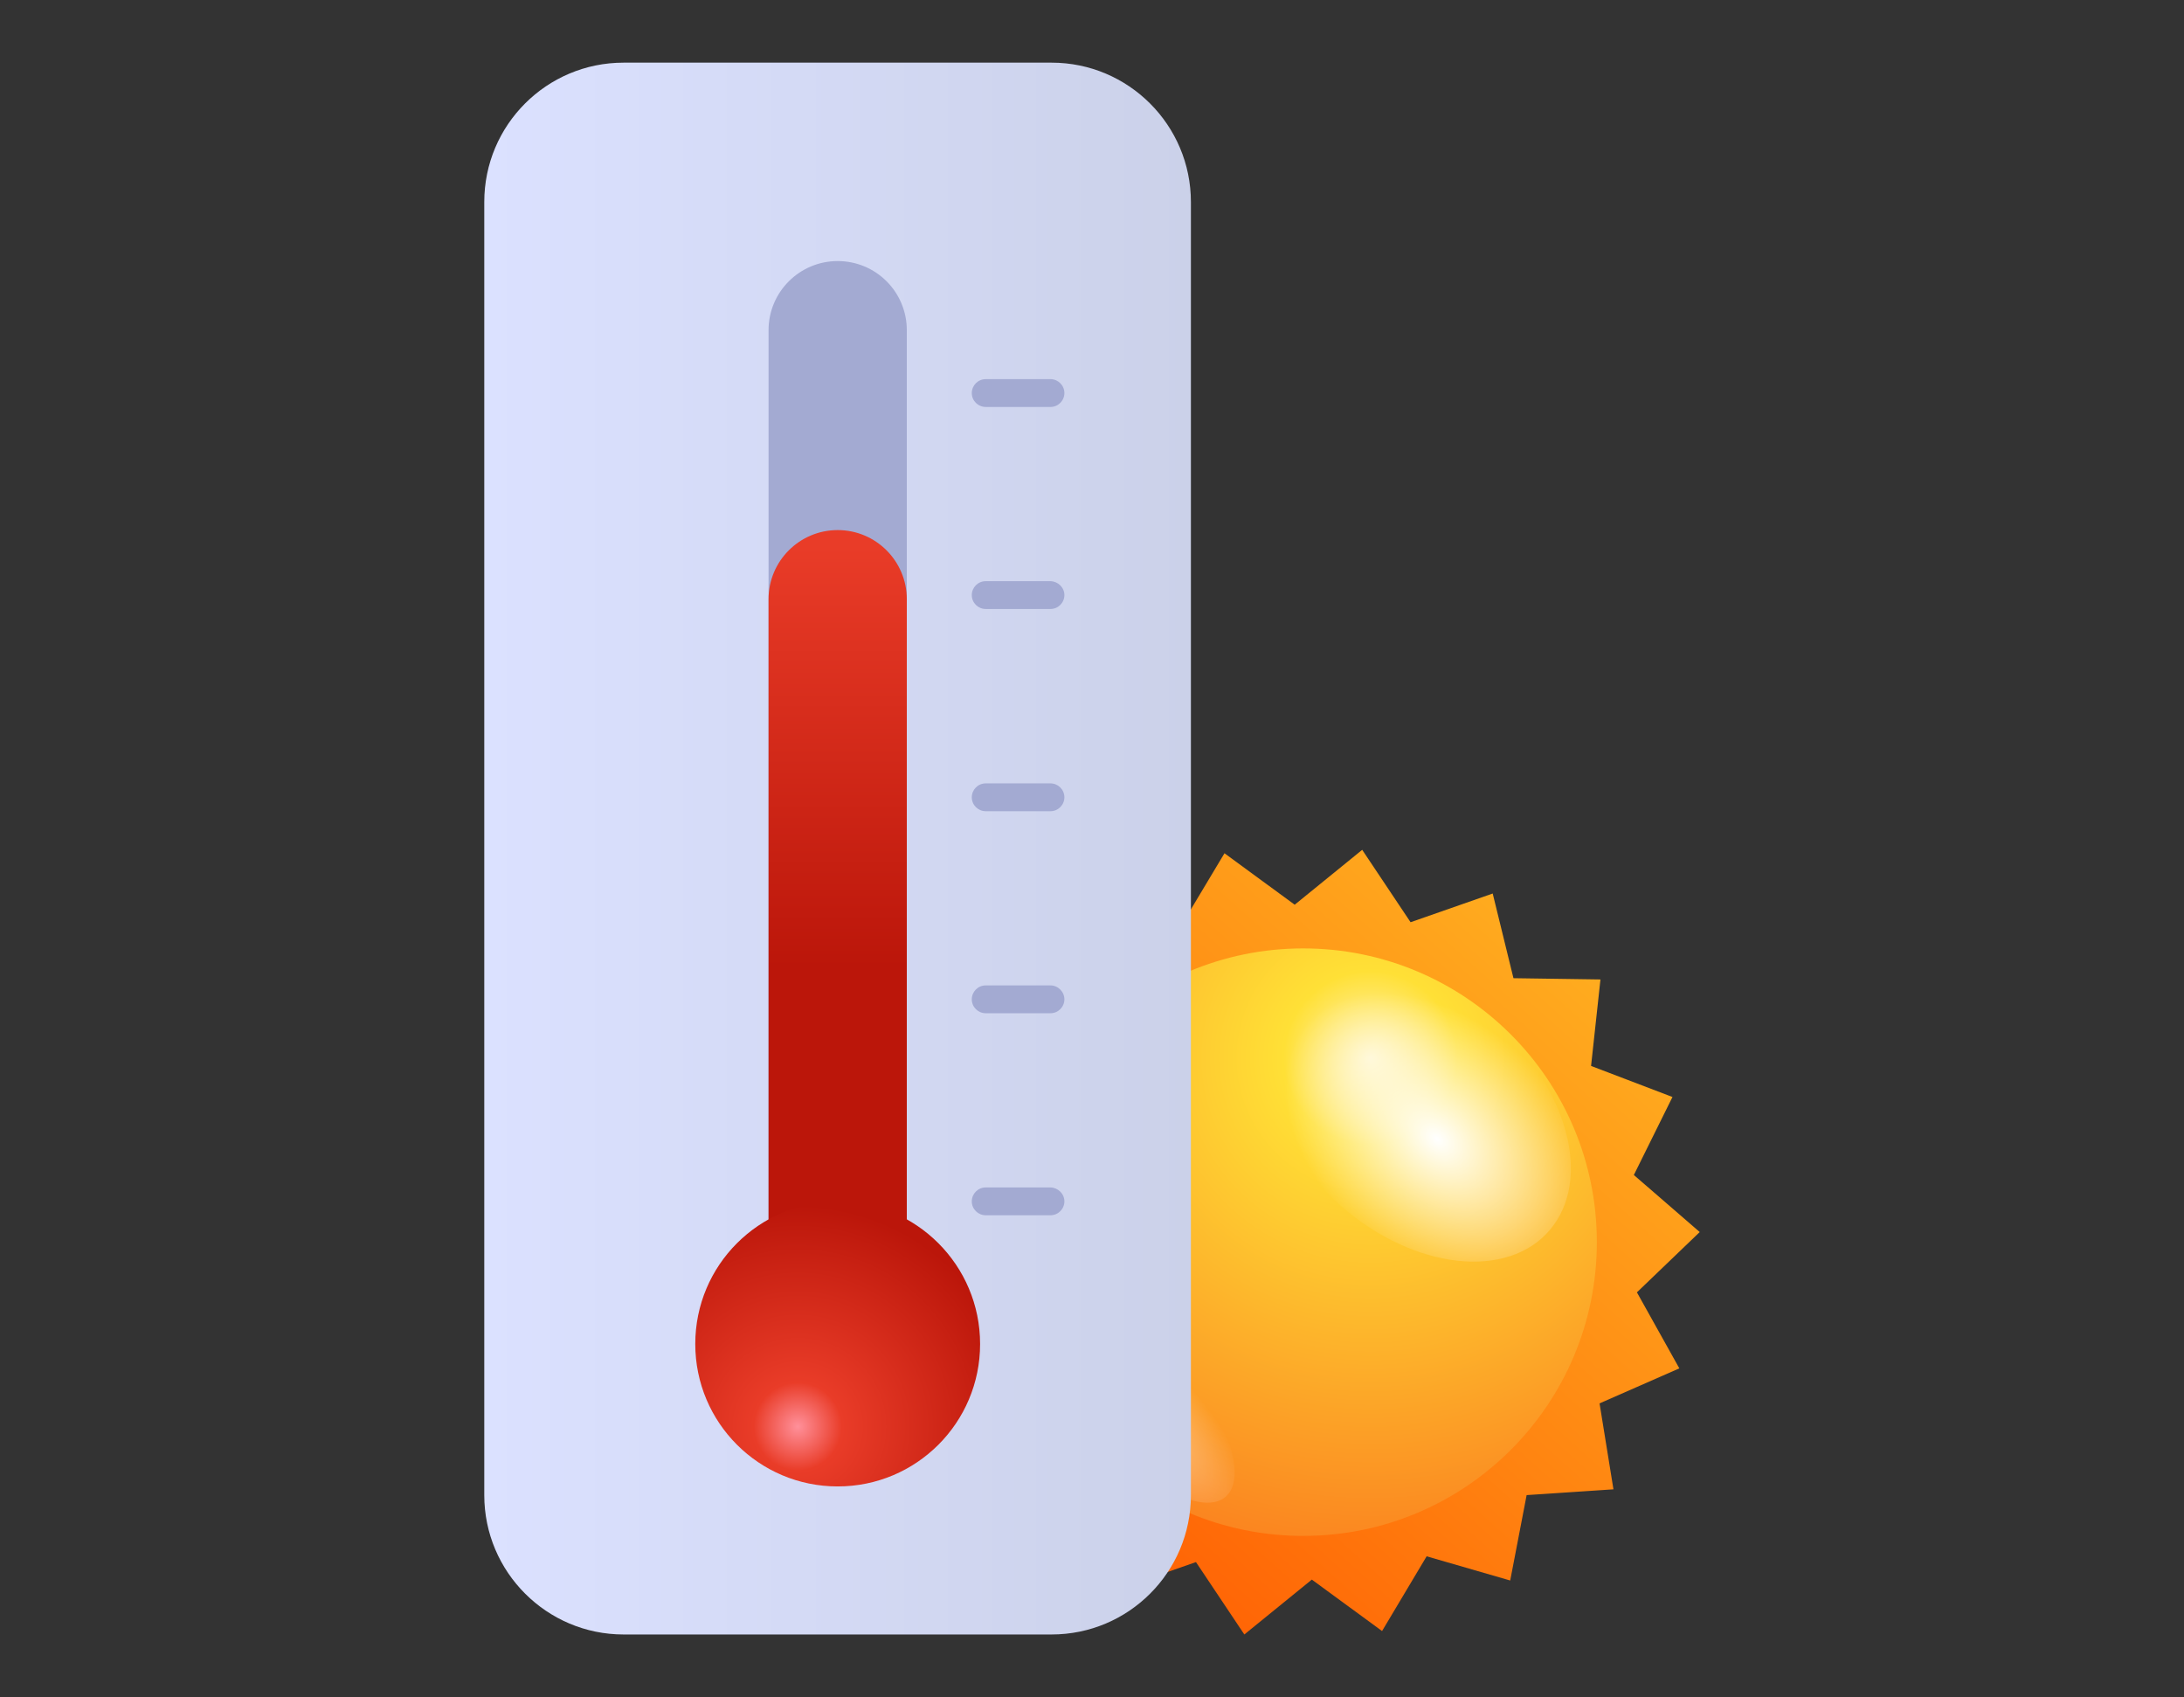 <?xml version="1.0" encoding="utf-8"?>
<!-- Generator: Adobe Illustrator 26.0.0, SVG Export Plug-In . SVG Version: 6.00 Build 0)  -->
<svg version="1.1" xmlns="http://www.w3.org/2000/svg" xmlns:xlink="http://www.w3.org/1999/xlink" x="0px" y="0px"
	 viewBox="0 0 121 94" style="enable-background:new 0 0 121 94;" xml:space="preserve">
<rect x="0" y="0" width="121" height="94" fill="#333333" stroke="none"/>
<style type="text/css">
	.st0{fill:url(#SVGID_1_);}
	.st1{fill:url(#SVGID_00000150784414904132563470000014026419229485080709_);}
	.st2{fill:url(#SVGID_00000014603680527305066100000006616784324121888939_);}
	.st3{opacity:0.4;fill:url(#SVGID_00000060022437883211333070000014550011903852815027_);}
	.st4{fill:url(#SVGID_00000083083019854377224100000010995233101070431884_);}
	.st5{fill:url(#SVGID_00000051374625258032846130000013697975061141346223_);}
	.st6{opacity:0.4;fill:url(#SVGID_00000080197020766825570170000006271438073824978319_);}
	.st7{opacity:0.2;fill:url(#SVGID_00000059989745007348325930000004195133913811879338_);}
	.st8{fill:url(#SVGID_00000053537757876521758070000016336627980311738016_);}
	.st9{fill:url(#SVGID_00000023987245015397546790000012109281076893417129_);}
	.st10{fill:url(#SVGID_00000060709689843284318400000012206037481243769993_);}
	.st11{opacity:0.4;fill:url(#SVGID_00000167388027203550926070000002907169339776982967_);}
	.st12{fill:url(#SVGID_00000119796510829545259890000003912739799944068497_);}
	.st13{fill:url(#SVGID_00000013891410177466354580000010675496958150364041_);}
	.st14{fill:url(#SVGID_00000119803660414545245320000017588071249545069442_);}
	.st15{opacity:0.4;fill:url(#SVGID_00000173875496566914310000000009938441668827855291_);}
	.st16{opacity:0.2;fill:url(#SVGID_00000145743314242095740360000018380958666269862791_);}
	.st17{fill:url(#SVGID_00000183964494863904202870000018352168023102075038_);}
	.st18{fill:url(#SVGID_00000059993939711057742090000015515212599970656670_);}
	.st19{fill:url(#SVGID_00000083078803473639383690000016734231240922083202_);}
	.st20{opacity:0.4;fill:url(#SVGID_00000000182176522533084170000009414365758138186415_);}
	.st21{fill:url(#SVGID_00000056419690414220001780000008054048167157134243_);}
	.st22{fill:url(#SVGID_00000146464641751358362910000012064764288602875300_);}
	.st23{fill:url(#SVGID_00000168807740464116721410000015475674712233090484_);}
	.st24{opacity:0.4;fill:url(#SVGID_00000052818462176968039080000009441991832705540016_);}
	.st25{opacity:0.2;fill:url(#SVGID_00000060738220093217145730000013308505108775603341_);}
	.st26{fill:url(#SVGID_00000156563471325305355720000016225258604603051416_);}
	.st27{fill:url(#SVGID_00000096756575412617425870000017964990915998408871_);}
	.st28{fill:url(#SVGID_00000042714040480942300020000003323210717065587076_);}
	.st29{opacity:0.4;fill:url(#SVGID_00000116927585131262066040000010446947413031119024_);}
	.st30{opacity:0.2;fill:url(#SVGID_00000078723097668244271740000000160707768640983683_);}
	.st31{fill:url(#SVGID_00000052089038561604188270000001309716057031563394_);}
	.st32{fill:url(#SVGID_00000067930234563158895490000014963989662590610311_);}
	.st33{fill:url(#SVGID_00000183967593441108005200000004266398583200820671_);}
	.st34{opacity:0.4;fill:url(#SVGID_00000183223018822439564890000008799157836663026052_);}
	.st35{fill:url(#SVGID_00000079454196033680289310000002259968272371027382_);}
	.st36{fill:url(#SVGID_00000132080464580242406310000010776444896339746227_);}
	.st37{fill:url(#SVGID_00000072274157490512020810000009968494635646408597_);}
	.st38{opacity:0.4;fill:url(#SVGID_00000176003484027300339330000008622630022189523637_);}
	.st39{opacity:0.2;fill:url(#SVGID_00000163760773895870881540000003943627544728821387_);}
	.st40{fill:url(#SVGID_00000050635755498362746380000006714789215895207812_);}
	.st41{fill:url(#SVGID_00000137813928331229129110000008097000183693214348_);}
	.st42{fill:url(#SVGID_00000145761854973202149050000011562925664525673388_);}
	.st43{opacity:0.4;fill:url(#SVGID_00000078045795657169787160000013901679682454552979_);}
	.st44{opacity:0.2;fill:url(#SVGID_00000099645921634004169770000000998748649729425850_);}
	.st45{fill:url(#SVGID_00000170246347132377506720000002244001299347313033_);}
	.st46{fill:url(#SVGID_00000073690986691148855710000018242943836241592510_);}
	.st47{fill:url(#SVGID_00000107584370768066884200000012830381331932520093_);}
	.st48{fill:url(#SVGID_00000152246294344321741350000010353871499974676116_);}
	.st49{fill:url(#SVGID_00000078763889319379242140000010282593715392905628_);}
	.st50{fill:url(#SVGID_00000060030907439347075600000018320667698463948217_);}
	.st51{fill:url(#SVGID_00000139267197931125079720000009111856291377651335_);}
	.st52{fill:url(#SVGID_00000014620683058595065530000000521354370440891024_);}
	.st53{fill:url(#SVGID_00000140007689799558091530000014457510911282676355_);}
	.st54{opacity:0.6;fill:url(#SVGID_00000018228938209757465920000012173863224556448154_);}
	.st55{opacity:0.4;fill:url(#SVGID_00000096021125264686259110000003233158934734913434_);}
	.st56{opacity:0.2;fill:url(#SVGID_00000116236356315299831210000012627555277834344622_);}
	.st57{fill:url(#SVGID_00000113343450875336378210000007374770394992946339_);}
	.st58{fill:url(#SVGID_00000077321746401087974790000007828051819313850281_);}
	.st59{opacity:0.4;fill:url(#SVGID_00000021084316383722962100000016607797402346555821_);}
	.st60{opacity:0.2;fill:url(#SVGID_00000008117498600817554610000017709881061403570340_);}
	.st61{fill:url(#SVGID_00000029008434666101096580000009233021154615859331_);}
	.st62{fill:url(#SVGID_00000022555039335346826370000016770606518078857918_);}
	.st63{fill:url(#SVGID_00000054953534882841600030000011645499560563848080_);}
	.st64{opacity:0.6;fill:url(#SVGID_00000093139263889588156810000002184022135627421577_);}
	.st65{opacity:0.4;fill:url(#SVGID_00000089555311642525171650000016440924327360075407_);}
	.st66{opacity:0.2;fill:url(#SVGID_00000034090775532846674440000006305639326818277259_);}
	.st67{fill:url(#SVGID_00000137089795150703555230000001796461372172224959_);}
	.st68{fill:url(#SVGID_00000178197970190982278650000009851678613293858489_);}
	.st69{opacity:0.4;fill:url(#SVGID_00000138542966658569416080000010986472824281170051_);}
	.st70{opacity:0.2;fill:url(#SVGID_00000180357519737377705370000009147695156126252977_);}
	.st71{fill:url(#SVGID_00000025404884218702492990000012385993954135362749_);}
	.st72{fill:url(#SVGID_00000103967939795630794200000012278744456088133544_);}
	.st73{fill:url(#SVGID_00000002386810556606618150000010749131428665897141_);}
	.st74{fill:url(#SVGID_00000153682815723847042210000008693484942062367162_);}
	.st75{fill:url(#SVGID_00000151522143707824683790000005573215156858295451_);}
	.st76{fill:url(#SVGID_00000034072133227535077750000009674828556773019820_);}
	.st77{opacity:0.4;fill:url(#SVGID_00000003106676580170981200000003149634897781805988_);}
	.st78{opacity:0.2;fill:url(#SVGID_00000137818637369746260810000014403354144796482179_);}
	.st79{fill:url(#SVGID_00000031183193584040785050000009974878281247419012_);}
	.st80{fill:url(#SVGID_00000165232952788407706460000005239885983063871669_);}
	.st81{fill:url(#SVGID_00000179647560303973919080000011887639940903552937_);}
	.st82{fill:url(#SVGID_00000039821191948245005740000004891357500589144489_);}
	.st83{fill:url(#SVGID_00000010307342287182888200000016427740248678085567_);}
	.st84{fill:url(#SVGID_00000121963573098148723940000014741729798564928151_);}
	.st85{fill:url(#SVGID_00000088841792581404898280000007619179078720398249_);}
	.st86{fill:url(#SVGID_00000085209388247412242880000016749777792895870399_);}
	.st87{fill:url(#SVGID_00000083048069226441132160000004424375358048578223_);}
	.st88{fill:#ACADB2;}
	.st89{fill:url(#SVGID_00000018210808257429520310000006271872659070457986_);}
	.st90{opacity:0.4;fill:url(#SVGID_00000095323071721615524450000009158147663728260996_);}
	.st91{fill:url(#SVGID_00000180339145966319235810000015250703545904882053_);}
	.st92{fill:url(#SVGID_00000019647317875114247430000006969941005960876421_);}
	.st93{opacity:0.4;fill:url(#SVGID_00000090255654201823632960000017233114394270546871_);}
	.st94{opacity:0.2;fill:url(#SVGID_00000091012162629304239000000016846540739890660739_);}
	.st95{fill:url(#SVGID_00000006671802512605802280000008885049959046258563_);}
	.st96{fill:url(#SVGID_00000111893170881726267220000016131553577583121048_);}
	.st97{fill:url(#SVGID_00000123423011042445941520000009204122293586989219_);}
	.st98{fill:url(#SVGID_00000138569930715579129140000006116260261999114116_);}
	.st99{fill:url(#SVGID_00000093162684938513110190000001400170055377438376_);}
	.st100{fill:url(#SVGID_00000099632356755360429980000010654279799586185136_);}
	.st101{fill:url(#SVGID_00000041289706472052257710000014876928939580473253_);}
	.st102{fill:url(#SVGID_00000065788146648863727050000013989189890487280815_);}
	.st103{fill:url(#SVGID_00000174599700317670440320000016417346057544915623_);}
	.st104{fill:url(#SVGID_00000024703855355332901450000003970505287413965233_);}
	.st105{fill:url(#SVGID_00000156562445026045002530000004271897613439267252_);}
	.st106{opacity:0.4;fill:url(#SVGID_00000082337094215187363280000007170498064344813205_);}
	.st107{fill:url(#SVGID_00000145752571386344535920000005820437624202736310_);}
	.st108{opacity:0.6;fill:url(#SVGID_00000113318753415274221720000010992392064456606379_);}
	.st109{opacity:0.4;fill:url(#SVGID_00000168836441383733491930000001590281402945714596_);}
	.st110{opacity:0.2;fill:url(#SVGID_00000016075438218722999220000014317443692309083837_);}
	.st111{fill:url(#SVGID_00000121260208214605937480000016310614567077784960_);}
	.st112{fill:url(#SVGID_00000148658175860688706260000002064226431592198316_);}
	.st113{fill:url(#SVGID_00000011715040670486786010000012375306919982003344_);}
	.st114{opacity:0.4;fill:url(#SVGID_00000054955695498756397340000013691821193574430095_);}
	.st115{fill:url(#SVGID_00000067204875662931580330000007904652146943349138_);}
	.st116{fill:url(#SVGID_00000158742003307268471080000002445279849465812609_);}
	.st117{fill:url(#SVGID_00000150788625151304723720000009036940746894978460_);}
	.st118{opacity:0.4;fill:url(#SVGID_00000164488074314226913700000018397901902700387754_);}
	.st119{opacity:0.2;fill:url(#SVGID_00000134210466812499200430000015104875053680090807_);}
	.st120{fill:url(#SVGID_00000027592839320305478500000002877261978802551948_);}
	.st121{fill:url(#SVGID_00000083058030303501768010000000696412091824686982_);}
	.st122{fill:url(#SVGID_00000052078394913758642550000006237783194589183387_);}
	.st123{fill:url(#SVGID_00000047054490911358950890000000479193697693034371_);}
	.st124{fill:url(#SVGID_00000019677399878151956390000000940176452054760069_);}
	.st125{fill:url(#SVGID_00000012454200314207183730000016325602935771908996_);}
	.st126{fill:url(#SVGID_00000096039606276331872660000011456229178963237017_);}
	.st127{fill:url(#SVGID_00000005255265749235640810000012990569611429647524_);}
	.st128{fill:url(#SVGID_00000034774982511186578090000001555558567709014694_);}
	.st129{fill:url(#SVGID_00000138564135788253848840000003086946516723146132_);}
	.st130{opacity:0.4;fill:url(#SVGID_00000096779516748647241590000013680895009012372104_);}
	.st131{opacity:0.2;fill:url(#SVGID_00000002351542987551395540000016514609241288420003_);}
	.st132{fill:url(#SVGID_00000056397363022060015910000009439221499971077282_);}
	.st133{fill:url(#SVGID_00000122706963232988801380000009513558078951617419_);}
	.st134{opacity:0.4;fill:url(#SVGID_00000130619777748822299750000007371314144174198406_);}
	.st135{opacity:0.2;fill:url(#SVGID_00000124124501524195722420000008987604021543441832_);}
	.st136{fill:url(#SVGID_00000125592823114048454290000010813017998270021050_);}
	.st137{fill:url(#SVGID_00000150794574565246039750000009172180042597453744_);}
	.st138{opacity:0.4;fill:url(#SVGID_00000118388354833432807870000004945741867702054560_);}
	.st139{opacity:0.2;fill:url(#SVGID_00000041974410612622974100000004258204166851848363_);}
	.st140{fill:url(#SVGID_00000024001385905364536020000012051602617511667075_);}
	.st141{opacity:0.6;fill:url(#SVGID_00000112609453412038273950000016548072294857981613_);}
	.st142{opacity:0.4;fill:url(#SVGID_00000042732091883657655330000005035366497451200390_);}
	.st143{opacity:0.2;fill:url(#SVGID_00000176010963106387600700000002008431345206320309_);}
	.st144{fill:url(#SVGID_00000097470831218092708510000002464219534319481991_);}
	.st145{fill:url(#SVGID_00000165916535326454301200000011000635687406867846_);}
	.st146{opacity:0.4;fill:url(#SVGID_00000181799065734096616360000013900719542938301885_);}
	.st147{opacity:0.2;fill:url(#SVGID_00000103974714328129350240000014414488166621375651_);}
	.st148{fill:url(#SVGID_00000145049811959947715610000010770738902291090085_);}
	.st149{fill:url(#SVGID_00000034792300883980230340000016034349597120681880_);}
	.st150{opacity:0.4;fill:url(#SVGID_00000172404811685256776550000006761636226231147650_);}
	.st151{opacity:0.2;fill:url(#SVGID_00000158709817745532250910000010293112312031802013_);}
	.st152{fill:url(#SVGID_00000059270808219101922480000000609802751508892337_);}
	.st153{fill:url(#SVGID_00000065765545727619892910000008720258860592731022_);}
	.st154{fill:url(#SVGID_00000043422268338464837110000004018530793087541408_);}
	.st155{fill:url(#SVGID_00000091712927789585284840000014292812238824143233_);}
	.st156{fill:url(#SVGID_00000173151242948485915150000000160770625818616448_);}
	.st157{fill:url(#SVGID_00000076586139485259541120000014794862580675376573_);}
	.st158{fill:url(#SVGID_00000011029550755171954180000014389409473197740678_);}
	.st159{fill:url(#SVGID_00000024684839944318763780000011055531060064309909_);}
	.st160{fill:url(#SVGID_00000066488599109209387890000003387702860536486805_);}
	.st161{fill:url(#SVGID_00000031902352125049962550000011493920924780052665_);}
	.st162{fill:url(#SVGID_00000088816389280056623270000004683413811763493547_);}
	.st163{fill:url(#SVGID_00000174590107389635114800000010718929873176816768_);}
	.st164{fill:url(#SVGID_00000039119609938737444290000014224686765155323555_);}
	.st165{fill:url(#SVGID_00000026865822754743031380000005409740306199324859_);}
	.st166{fill:url(#SVGID_00000178916469931060472550000000850222399425364866_);}
	.st167{fill:url(#SVGID_00000011717017811999001280000013881410280561616295_);}
	.st168{opacity:0.6;fill:url(#SVGID_00000158713762670762926630000012750014933896948871_);}
	.st169{opacity:0.4;fill:url(#SVGID_00000040553079861873291640000015301526960517493420_);}
	.st170{opacity:0.2;fill:url(#SVGID_00000160888194955513942400000016488856178619811471_);}
	.st171{fill:url(#SVGID_00000072247340012631727140000014824941970252511155_);}
	.st172{fill:url(#SVGID_00000091727404618413851690000000918452882489884800_);}
	.st173{fill:url(#SVGID_00000148641732760418808880000002167025206560531597_);}
	.st174{fill:url(#SVGID_00000072970604557692351600000007528891928953670840_);}
	.st175{fill:url(#SVGID_00000157295588719559173220000015958452707862604983_);}
	.st176{fill:url(#SVGID_00000036232441088708527140000006426368373126711450_);}
	.st177{fill:url(#SVGID_00000094586747453345555620000016770412144763912351_);}
	.st178{fill:url(#SVGID_00000127750481046319039190000016201465264948672906_);}
	.st179{fill:url(#SVGID_00000160891812456434457700000012220821047097919117_);}
	.st180{fill:url(#SVGID_00000008141477477455822070000001487343634026514620_);}
	.st181{fill:url(#SVGID_00000172424034900989906160000009792709778246778278_);}
	.st182{opacity:0.4;fill:url(#SVGID_00000087407979442763602090000006367103751548635312_);}
	.st183{fill:url(#SVGID_00000068664341310823997870000001751707373470512768_);}
	.st184{fill:#A3AAD2;}
	.st185{fill:url(#SVGID_00000107573664298040301170000006340012384864670639_);}
	.st186{fill:url(#SVGID_00000076576849290358685840000002259446306998508208_);}
	.st187{fill:url(#SVGID_00000095330394340458410620000016717374255395073166_);}
	.st188{fill:url(#SVGID_00000070088056532530082550000008191459690785434285_);}
	.st189{fill:url(#SVGID_00000080193974516050363720000003063599190901943469_);}
	.st190{fill:url(#SVGID_00000182523997300990626550000011050813064276743325_);}
	.st191{fill:url(#SVGID_00000135678153499504616610000001133641592758699192_);}
	.st192{fill:url(#SVGID_00000134962450477441135230000013089704054969448115_);}
	.st193{fill:url(#SVGID_00000056400313959904969230000008184312043190506408_);}
	.st194{fill:url(#SVGID_00000068658377237974125020000015991981939385680562_);}
	.st195{opacity:0.4;fill:url(#SVGID_00000100376223583906886320000011333234571877381548_);}
	.st196{fill:url(#SVGID_00000137103263394383514200000014254554860812177819_);}
	.st197{fill:url(#SVGID_00000039123677191905865720000010406252153565279405_);}
	.st198{opacity:0.4;fill:url(#SVGID_00000077296585558889696140000002942634184251116693_);}
	.st199{opacity:0.2;fill:url(#SVGID_00000089546417031285794130000014494651488760861852_);}
</style>
<g id="BACKGROUND">
</g>
<g id="OBJECTS">
	<g>
		<g>
			<linearGradient id="SVGID_1_" gradientUnits="userSpaceOnUse" x1="92.235" y1="46.414" x2="53.621" y2="89.565">
				<stop  offset="0" style="stop-color:#FFBA24"/>
				<stop  offset="1" style="stop-color:#FF5500"/>
			</linearGradient>
			<polygon class="st0" points="89.39,82.49 84.58,82.81 83.67,87.54 79.04,86.2 76.57,90.34 72.68,87.49 68.94,90.53 66.26,86.52 
				61.7,88.11 60.56,83.42 55.73,83.35 56.26,78.56 51.75,76.84 53.88,72.51 50.23,69.36 53.72,66.02 51.37,61.81 55.78,59.87 
				55.01,55.11 59.83,54.79 60.73,50.05 65.36,51.4 67.84,47.26 71.73,50.11 75.47,47.07 78.15,51.08 82.7,49.49 83.85,54.18 
				88.67,54.25 88.15,59.04 92.66,60.76 90.52,65.08 94.17,68.24 90.69,71.58 93.04,75.79 88.62,77.73 			"/>
			
				<radialGradient id="SVGID_00000078002941031218005820000001903320883730726826_" cx="138.85" cy="58.597" r="30.891" gradientTransform="matrix(-1 0 0 1 214.775 0)" gradientUnits="userSpaceOnUse">
				<stop  offset="0" style="stop-color:#FFF4C3"/>
				<stop  offset="0.156" style="stop-color:#FFE036"/>
				<stop  offset="1" style="stop-color:#FA761C"/>
			</radialGradient>
			<path style="fill:url(#SVGID_00000078002941031218005820000001903320883730726826_);" d="M55.93,68.8
				c0,8.99,7.29,16.27,16.27,16.27c8.99,0,16.27-7.29,16.27-16.27c0-8.99-7.29-16.27-16.27-16.27
				C63.22,52.53,55.93,59.81,55.93,68.8z"/>
			<g>
				
					<radialGradient id="SVGID_00000081645023174812950960000009226432618759966108_" cx="1339.496" cy="-1901.396" r="4.637" gradientTransform="matrix(-0.839 1.154 -1.619 -1.313 -1874.921 -3979.239)" gradientUnits="userSpaceOnUse">
					<stop  offset="0" style="stop-color:#FFFFFF"/>
					<stop  offset="1" style="stop-color:#FFFFFF;stop-opacity:0"/>
				</radialGradient>
				<path style="fill:url(#SVGID_00000081645023174812950960000009226432618759966108_);" d="M74.68,67.12
					c-4.14-3.36-5.76-8.48-3.61-11.44c2.15-2.95,7.25-2.62,11.4,0.74c4.14,3.36,5.76,8.48,3.61,11.43
					C83.93,70.82,78.83,70.49,74.68,67.12z"/>
				
					<radialGradient id="SVGID_00000175298029596343491750000018104457405953905313_" cx="-2777.151" cy="2677.428" r="4.474" gradientTransform="matrix(-1.172 -1.101 0.222 -0.728 -3785.312 -1029.518)" gradientUnits="userSpaceOnUse">
					<stop  offset="0" style="stop-color:#FFFFFF"/>
					<stop  offset="1" style="stop-color:#FFFFFF;stop-opacity:0"/>
				</radialGradient>
				<path style="opacity:0.4;fill:url(#SVGID_00000175298029596343491750000018104457405953905313_);" d="M57.82,72.4
					c0.55-1.8,3.34-1.05,6.24,1.67c2.9,2.72,4.8,6.38,4.25,8.18c-0.55,1.8-3.34,1.05-6.24-1.67C59.18,77.86,57.27,74.19,57.82,72.4z
					"/>
			</g>
		</g>
		<g>
			
				<linearGradient id="SVGID_00000049219199863198075300000015722638692955169169_" gradientUnits="userSpaceOnUse" x1="26.827" y1="47" x2="65.984" y2="47">
				<stop  offset="0" style="stop-color:#DBE1FF"/>
				<stop  offset="1" style="stop-color:#CBD1E9"/>
			</linearGradient>
			<path style="fill:url(#SVGID_00000049219199863198075300000015722638692955169169_);" d="M65.98,82.81
				c0,4.27-3.46,7.72-7.72,7.72H34.55c-4.26,0-7.72-3.46-7.72-7.72V11.19c0-4.27,3.46-7.72,7.72-7.72h23.71
				c4.26,0,7.72,3.46,7.72,7.72V82.81z"/>
			<path class="st184" d="M42.58,71.47c0,2.11,1.71,3.83,3.83,3.83c2.11,0,3.83-1.71,3.83-3.83V18.29c0-2.12-1.71-3.83-3.83-3.83
				c-2.11,0-3.83,1.71-3.83,3.83V71.47z"/>
			
				<linearGradient id="SVGID_00000042011901100325425270000003755766527590295985_" gradientUnits="userSpaceOnUse" x1="46.406" y1="30.189" x2="46.406" y2="53.593">
				<stop  offset="0" style="stop-color:#E93C28"/>
				<stop  offset="1" style="stop-color:#BB160A"/>
			</linearGradient>
			<path style="fill:url(#SVGID_00000042011901100325425270000003755766527590295985_);" d="M42.58,71.47
				c0,2.11,1.71,3.83,3.83,3.83c2.11,0,3.83-1.71,3.83-3.83V33.19c0-2.11-1.71-3.83-3.83-3.83c-2.11,0-3.83,1.71-3.83,3.83V71.47z"
				/>
			
				<radialGradient id="SVGID_00000152234324343960056770000004278554623099149978_" cx="44.201" cy="79.011" r="12.276" gradientUnits="userSpaceOnUse">
				<stop  offset="0" style="stop-color:#FF909A"/>
				<stop  offset="0.199" style="stop-color:#E93C28"/>
				<stop  offset="1" style="stop-color:#BB160A"/>
			</radialGradient>
			<path style="fill:url(#SVGID_00000152234324343960056770000004278554623099149978_);" d="M54.3,74.44c0,4.36-3.53,7.89-7.89,7.89
				c-4.36,0-7.89-3.53-7.89-7.89c0-4.36,3.53-7.89,7.89-7.89C50.76,66.54,54.3,70.08,54.3,74.44z"/>
			<path class="st184" d="M58.97,21.77c0,0.42-0.34,0.77-0.77,0.77h-3.59c-0.42,0-0.77-0.34-0.77-0.77l0,0
				c0-0.42,0.34-0.77,0.77-0.77h3.59C58.62,21,58.97,21.34,58.97,21.77L58.97,21.77z"/>
			<path class="st184" d="M58.97,32.96c0,0.42-0.34,0.77-0.77,0.77h-3.59c-0.42,0-0.77-0.34-0.77-0.77l0,0
				c0-0.42,0.34-0.77,0.77-0.77h3.59C58.62,32.2,58.97,32.54,58.97,32.96L58.97,32.96z"/>
			<path class="st184" d="M58.97,44.16c0,0.42-0.34,0.77-0.77,0.77h-3.59c-0.42,0-0.77-0.34-0.77-0.77l0,0
				c0-0.42,0.34-0.77,0.77-0.77h3.59C58.62,43.39,58.97,43.73,58.97,44.16L58.97,44.16z"/>
			<path class="st184" d="M58.97,55.35c0,0.42-0.34,0.77-0.77,0.77h-3.59c-0.42,0-0.77-0.34-0.77-0.77l0,0
				c0-0.42,0.34-0.77,0.77-0.77h3.59C58.62,54.58,58.97,54.93,58.97,55.35L58.97,55.35z"/>
			<path class="st184" d="M58.97,66.54c0,0.42-0.34,0.77-0.77,0.77h-3.59c-0.42,0-0.77-0.34-0.77-0.77l0,0
				c0-0.42,0.34-0.77,0.77-0.77h3.59C58.62,65.78,58.97,66.12,58.97,66.54L58.97,66.54z"/>
		</g>
	</g>
</g>
</svg>
